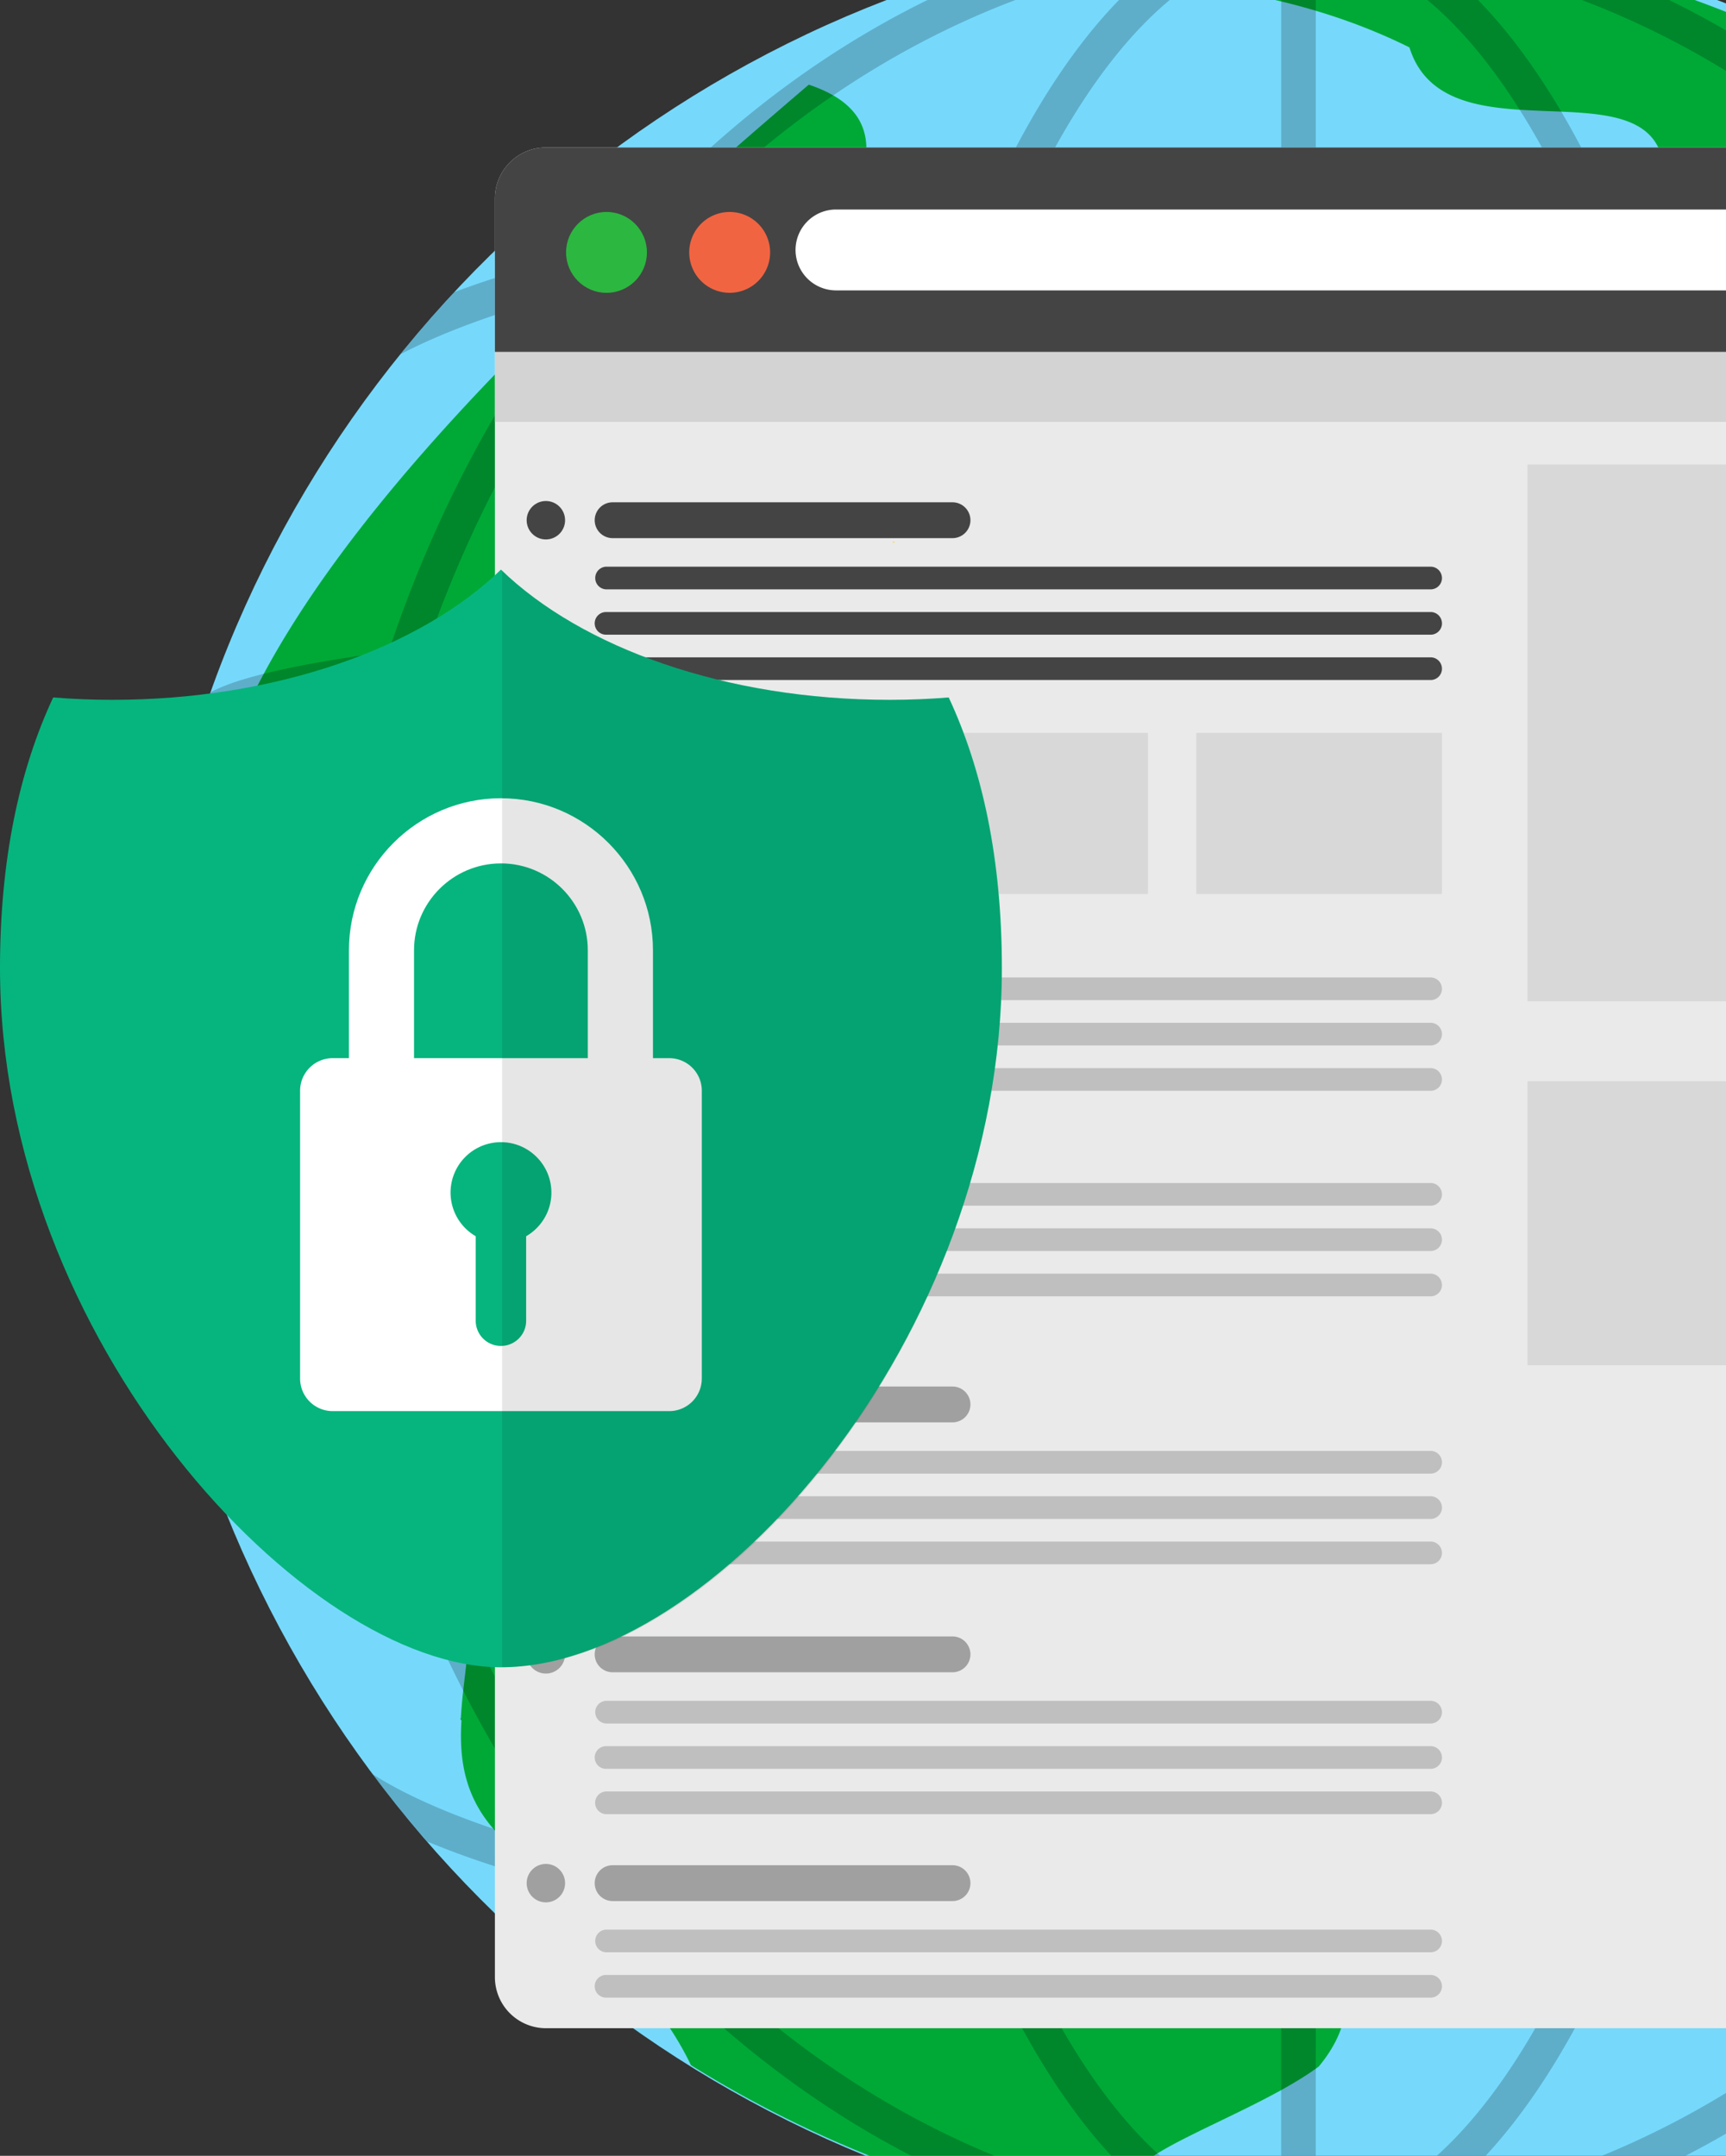 <svg xmlns="http://www.w3.org/2000/svg" width="196.203" height="245" viewBox="0 0 196.203 245"><rect x="0" y="0" width="196.203" height="245" fill="#333333" stroke="none"/><path fill="#76D9FC" d="M98.42 245h97.783V.387c-.337-.133-.678-.257-1.017-.387h-94.402C51.37 18.98 16.29 66.873 16.29 122.97c0 55.195 33.965 102.448 82.13 122.03z"/><path fill-rule="evenodd" clip-rule="evenodd" fill="#00A936" d="M62.98 148.71c-.725-.302-1.73-.507-2.4-.59-.884-.106-1.54-.137-2.144 0-1.792.526-1.913 2.4 2.95 5.324 1.305 1.733 3.67 3.317 5.908 2.45 1.3-3.69-1.403-5.937-4.313-6.94 0-.244.026-.17 0-.244zM83.34 111.41c.212.192.35.496.538.53h.278c1.312.372 2.587-.95 1.59-1.038-.388-.07-1.147.033-2.406.51zM113.842 99.916c-2.084.353-2.586 1.746 1.896 4.825.555-.15 4.41-1.017 2.146 1.313 6.96-4.15-.486-6.772-4.042-6.137zM113.842 70.166c7.498-3.046 9.223-22.785.298-22.205-.577 0-1.157.288-1.888.56 3.734 6.893-4.88 15.658 1.59 21.646zM196.203 81.09c-1.816-1.04-3.89-1.627-5.225-1.55-1.72.12-2.052 1.348 1.124 4.308-2.036 4.808 1.047 6.495 4.1 5.56V81.09zM132.875 35.132c2.163-1.01 3.2-4.597 0-4.597-.58-.155-1.01-.307-1.592-.273-.578.02-1.158.225-1.58.273-6.32 1.26-4.4 11.74 3.172 4.597z"/><path fill-rule="evenodd" clip-rule="evenodd" fill="#00A936" d="M141.73 32.678c-9.146 1.156-18.374 9.992-9.866 18.736 6.092 7.605-8.8 23.125 5.332 27.11 5.607-12.545 20.95-22.482 17.155-37.775-1.584-6.525-7.104-8.77-12.62-8.072z"/><path fill="#00A936" d="M49.903 172.47c5.607 7.025 2.91 15.11 2.483 22.802-.15.05.07.237.07.27-.29 4.662.44 9.103 4.383 13.105 6.856 8.845 16.833 15.856 21.704 26.05A129.84 129.84 0 0 0 98.862 245h32.278c4.25-2.784 13.534-6.272 18.774-10.152 11.556-13.968-12.36-25.13-23.964-21.083-13.547-8.996-23.348-22.765-38.603-29.468-12.412-12.048-40.403-4.56-39.896-27.348 1.294-10.82-7.392-16.048-13.91-21.133-5.012-16.747 25.534-22.906 25.975-4.563 10.06-.526 13.58-18.07 25.194-20.6 5.978-5.194 22.163.387 16.31-10.213 5.785-5.5 22.758-5.31 14.454-18.176-2.785-12.54-18.2-18.6-23.27-4.318-13.954 3.738-8.328-26.53 5.87-22.5 10.293.597 8.89-8.353 2.656-11.23 0-.437-.137-.684-.53-.29-1.14-.425-2.337-.868-3.744-.797-13.917-7.69 13.93-27.298-4.517-33.51-20.24 17.29-51.114 44.5-63.476 69.92-5.58 15.944-4.648 31.993-4 48.755 5.666 16.23 16.675 29.622 25.44 44.174zM144.954 0c5.242 1.216 10.357 2.95 15.265 5.388 4.314 13.866 30.156.267 28.914 15.77.202.224.594.58.813.84-.41.3.3 3.126.82.763 1.554 1.762 3.707 4.18 5.436 6.53V1.35c-1.18-.47-2.368-.916-3.563-1.352h-47.686zM196.203 37.093c-.428-.004-.9-.034-1.438-.105-13.08-1.79-9.676 23.975-.257 28.655.583.313 1.148.563 1.695.76v-29.31zM196.203 155.817c-1.402 5.772-1.715 11.686 0 17v-17z"/><g opacity=".2" fill="#010000"><path d="M22.695 82.384c-.037.104-.06.172-.085.254 1.217-.064 2.297-.15 2.297-.254h-2.212zM196.203 237.85a98.56 98.56 0 0 1-14.12 7.15h9.505a103.238 103.238 0 0 0 4.615-2.52v-4.63z"/><path d="M36.377 124.686c.15 14.72 2.33 28.86 6.192 42.066-15.52-2.213-17.552-4.24-17.766-4.526.024.03.103.203.103.423H22.39c.38 1.192.79 2.382 1.206 3.56 1.822 1.033 4.664 1.937 8.723 2.804 3.186.682 7.036 1.332 11.56 1.94 4.695 14.467 11.453 27.684 19.833 39.19-9.325-2.538-16.58-5.464-21.363-8.525 1.97 2.635 4.057 5.17 6.21 7.658 5.69 2.378 12.15 4.29 18.165 5.764.298.07.604.137.9.223 10.156 12.553 22.37 22.71 35.965 29.735h9.475c-14.715-6.023-28.01-15.767-39.082-28.32 11.298 2.33 24.163 4.08 37.98 5.187 4.28 9.726 9.13 17.486 14.367 23.134h5.556c-5.573-5.013-10.807-12.692-15.467-22.793 9.408.648 19.212.987 29.216 1.037V245h3.934v-21.757a458.28 458.28 0 0 0 29.224-1.057c-4.66 10.113-9.894 17.798-15.47 22.813h5.556c5.238-5.65 10.095-13.413 14.396-23.152 4.416-.358 8.723-.79 12.926-1.28v-4c-3.646.426-7.38.804-11.198 1.13.186-.478.39-.937.57-1.43 4.527-11.568 8.1-24.923 10.628-39.423v-34.408c-.576 9.913-1.592 19.546-3.022 28.738-13.756.51-28.497.78-43.61.78v-47.27H196.2v-3.98H149.57v-47.63c15.067.033 29.76.303 43.476.796 1.51 9.515 2.565 19.51 3.157 29.803V69.02c-2.535-14.46-6.112-27.807-10.627-39.37a116.878 116.878 0 0 0-1.535-3.778c4.154.35 8.205.764 12.163 1.227v-4.027c-4.54-.527-9.215-.98-14.006-1.35-4.263-9.163-9.042-16.458-14.18-21.723h-5.76c5.535 4.606 10.75 11.812 15.424 21.397a454.095 454.095 0 0 0-28.11-.97V0h-3.934v20.427c-9.613.035-19.038.356-28.108.97 4.68-9.585 9.9-16.79 15.434-21.396H127.2c-5.137 5.266-9.912 12.56-14.183 21.724-13.205 1.02-25.55 2.617-36.534 4.783C87.65 14.625 100.88 5.503 115.43 0h-9.996c-13.31 6.53-25.34 16.057-35.478 27.88-1.062.253-2.125.492-3.154.75-4.97 1.206-10.236 2.724-15.13 4.56a134.343 134.343 0 0 0-6.135 7.062c5.022-2.622 11.88-5.105 20.27-7.27-9.174 11.9-16.557 25.783-21.636 41.084-4.645.61-8.61 1.27-11.85 1.97-3.798.818-6.53 1.65-8.348 2.62a74.85 74.85 0 0 0-1.064 3.116c3.73-.87 10.31-2.146 19.943-3.512-3.987 13.295-6.26 27.57-6.47 42.446H16.364c-.024.748-.073 1.497-.073 2.264 0 .576.04 1.137.05 1.715h20.037zM149.57 24.426c10.312.034 20.384.408 30.022 1.11.8 1.8 1.577 3.655 2.34 5.594 4.44 11.35 7.95 24.456 10.432 38.712-13.493-.477-27.933-.732-42.795-.762V24.427zm0 151.534c14.913-.017 29.405-.275 42.948-.75-2.502 14.582-6.06 27.99-10.584 39.577-.444 1.12-.87 2.196-1.328 3.27-9.938.75-20.367 1.14-31.036 1.187V175.96zm-79.75 35.714c-9.143-11.57-16.528-25.165-21.626-40.176 3.378.41 7.044.782 11.012 1.142 11.525 1.056 24.917 1.87 39.485 2.434 2.544 15.192 6.23 29.147 10.932 41.196.2.492.403.97.586 1.448-14.922-1.263-28.637-3.308-40.39-6.044zm75.816 7.57c-10.65-.032-21.074-.424-31.02-1.156-.45-1.07-.9-2.18-1.33-3.3-4.532-11.57-8.08-24.98-10.586-39.565 13.544.462 28.032.737 42.937.737v43.284zm0-47.29a1229 1229 0 0 1-43.602-.76c-2.264-14.603-3.5-30.31-3.583-46.51h47.185v47.27zm0-51.247H98.452c.11-16.322 1.385-32.162 3.734-46.866 13.717-.476 28.4-.748 43.45-.763v47.63zm-32.35-89.577c.752-1.957 1.54-3.81 2.337-5.614 9.63-.682 19.72-1.056 30.013-1.09V69.08c-14.853.016-29.282.27-42.786.744 2.476-14.254 5.99-27.345 10.437-38.694zm-41.236.36c11.494-2.536 24.776-4.427 39.132-5.618a97.485 97.485 0 0 0-1.56 3.78c-4.603 11.823-8.234 25.47-10.786 40.325-14.627.544-28.07 1.383-39.642 2.418-3.838.358-7.41.733-10.694 1.12C54.007 57.674 62.067 43.4 72.05 31.49zM47.132 77.69c4.228-.513 9.264-1.04 15.263-1.565 10.6-.903 22.716-1.616 35.782-2.13-2.286 14.705-3.547 30.464-3.654 46.715H40.306c.223-15.11 2.62-29.592 6.826-43.02zm47.39 46.998c.083 16.117 1.29 31.754 3.513 46.372-13.002-.517-25.058-1.228-35.632-2.13-6.136-.538-11.256-1.072-15.555-1.615-4.076-13.326-6.388-27.67-6.542-42.627h54.216zM179.803 0a97.513 97.513 0 0 1 16.4 8.06V3.454A104.193 104.193 0 0 0 189.738 0h-9.935z"/></g><path fill="#EAEAEA" d="M196.203 16.758H62.058c-3.204 0-5.8 2.604-5.8 5.812v202.12a5.806 5.806 0 0 0 5.8 5.806h134.146V16.758z"/><path fill="#D3D3D3" d="M56.256 39.494h139.947v8.455H56.256z"/><path fill="#444" d="M196.203 16.758H62.058c-3.204 0-5.8 2.604-5.8 5.812v17.42h139.946V16.757z"/><circle fill="#2CB740" cx="68.944" cy="28.684" r="4.596"/><path fill="#F16442" d="M87.543 28.684a4.598 4.598 0 0 1-4.602 4.592 4.593 4.593 0 0 1 0-9.186 4.6 4.6 0 0 1 4.603 4.594z"/><path fill="#FFF" d="M196.203 23.81H95.026a4.603 4.603 0 0 0-4.594 4.598 4.603 4.603 0 0 0 4.594 4.594h101.177V23.81z"/><ellipse fill="#FCD22E" cx="101.585" cy="61.613" rx=".096" ry=".063"/><g><path fill="#444" d="M163.917 75.994a1.29 1.29 0 0 1-1.29 1.286H68.89a1.29 1.29 0 0 1 0-2.578h93.735c.713 0 1.29.58 1.29 1.292zM163.917 70.84a1.29 1.29 0 0 1-1.29 1.29H68.89a1.288 1.288 0 0 1 0-2.576h93.735c.713 0 1.29.577 1.29 1.285zM163.917 65.69a1.29 1.29 0 0 1-1.29 1.288H68.89a1.29 1.29 0 0 1 0-2.577h93.735c.713 0 1.29.58 1.29 1.29zM110.314 59.12a2.04 2.04 0 0 1-2.04 2.037H69.64a2.037 2.037 0 0 1 0-4.074h38.633a2.04 2.04 0 0 1 2.04 2.04z"/><circle fill="#444" cx="62.052" cy="59.121" r="2.184"/></g><g><path fill="#BFBFBF" d="M163.917 122.677a1.29 1.29 0 0 1-1.29 1.286H68.89a1.29 1.29 0 0 1 0-2.578h93.735c.713 0 1.29.58 1.29 1.292zM163.917 117.522a1.29 1.29 0 0 1-1.29 1.29H68.89a1.288 1.288 0 0 1 0-2.576h93.735c.713 0 1.29.578 1.29 1.286zM163.917 112.373a1.29 1.29 0 0 1-1.29 1.288H68.89a1.29 1.29 0 0 1 0-2.577h93.735c.713 0 1.29.578 1.29 1.29z"/><path fill="#A0A0A0" d="M110.314 105.804a2.04 2.04 0 0 1-2.04 2.036H69.64a2.037 2.037 0 0 1 0-4.074h38.633a2.04 2.04 0 0 1 2.04 2.038z"/><circle fill="#A0A0A0" cx="62.052" cy="105.803" r="2.184"/></g><g><path fill="#BFBFBF" d="M163.917 146.035a1.29 1.29 0 0 1-1.29 1.286H68.89c-.71 0-1.288-.576-1.288-1.285a1.29 1.29 0 0 1 1.288-1.292h93.735c.713 0 1.29.58 1.29 1.292zM163.917 140.88a1.29 1.29 0 0 1-1.29 1.29H68.89a1.288 1.288 0 0 1 0-2.576h93.735c.713 0 1.29.578 1.29 1.286zM163.917 135.73a1.29 1.29 0 0 1-1.29 1.29H68.89a1.29 1.29 0 0 1 0-2.577h93.735c.713 0 1.29.577 1.29 1.288z"/><path fill="#A0A0A0" d="M110.314 129.162a2.04 2.04 0 0 1-2.04 2.036H69.64a2.037 2.037 0 0 1 0-4.074h38.633a2.04 2.04 0 0 1 2.04 2.038z"/><circle fill="#A0A0A0" cx="62.052" cy="129.162" r="2.184"/></g><g><path fill="#BFBFBF" d="M163.917 176.482a1.29 1.29 0 0 1-1.29 1.286H68.89a1.29 1.29 0 0 1 0-2.578h93.735c.713 0 1.29.58 1.29 1.292zM163.917 171.328a1.29 1.29 0 0 1-1.29 1.29H68.89a1.288 1.288 0 0 1 0-2.576h93.735c.713 0 1.29.578 1.29 1.286zM163.917 166.178a1.29 1.29 0 0 1-1.29 1.288H68.89a1.29 1.29 0 0 1 0-2.577h93.735c.713 0 1.29.577 1.29 1.288z"/><path fill="#A0A0A0" d="M110.314 159.61a2.04 2.04 0 0 1-2.04 2.035H69.64a2.037 2.037 0 0 1 0-4.074h38.633a2.04 2.04 0 0 1 2.04 2.037z"/><circle fill="#A0A0A0" cx="62.052" cy="159.609" r="2.184"/></g><path fill="#D8D8D8" d="M102.56 83.29h27.933v18.307H102.56z"/><g><path fill="#BFBFBF" d="M163.917 204.883a1.29 1.29 0 0 1-1.29 1.286H68.89a1.29 1.29 0 0 1 0-2.578h93.735c.713 0 1.29.578 1.29 1.29zM163.917 199.728a1.29 1.29 0 0 1-1.29 1.29H68.89a1.288 1.288 0 0 1 0-2.576h93.735c.713 0 1.29.578 1.29 1.286zM163.917 194.58a1.29 1.29 0 0 1-1.29 1.287H68.89a1.29 1.29 0 0 1 0-2.577h93.735c.713 0 1.29.577 1.29 1.29z"/><path fill="#A0A0A0" d="M110.314 188.01a2.04 2.04 0 0 1-2.04 2.036H69.64a2.037 2.037 0 0 1 0-4.074h38.633a2.04 2.04 0 0 1 2.04 2.038z"/><circle fill="#A0A0A0" cx="62.052" cy="188.009" r="2.184"/></g><g><path fill="#BFBFBF" d="M163.917 225.73a1.29 1.29 0 0 1-1.29 1.29H68.89a1.288 1.288 0 0 1 0-2.576h93.735c.713 0 1.29.577 1.29 1.285zM163.917 220.58a1.29 1.29 0 0 1-1.29 1.288H68.89a1.29 1.29 0 0 1 0-2.577h93.735c.713 0 1.29.578 1.29 1.29z"/><path fill="#A0A0A0" d="M110.314 214.01a2.04 2.04 0 0 1-2.04 2.037H69.64a2.037 2.037 0 0 1 0-4.074h38.633a2.04 2.04 0 0 1 2.04 2.04z"/></g><g><path fill="#06B57E" d="M113.89 110.03c0-12.323-2.183-22.502-6.04-30.767-2.193.174-4.422.27-6.693.27-18.673 0-35.043-5.916-44.21-14.8-9.17 8.884-25.534 14.8-44.212 14.8-2.27 0-4.5-.097-6.69-.27C2.184 87.528 0 97.707 0 110.03c0 42.225 34.63 79.448 56.947 79.448 23.89 0 56.944-37.223 56.944-79.447z"/><g fill="#FFF"><path d="M79.776 156.665a3.7 3.7 0 0 1-3.7 3.7H37.814a3.7 3.7 0 0 1-3.7-3.7v-32.71a3.7 3.7 0 0 1 3.7-3.7h38.263a3.7 3.7 0 0 1 3.7 3.7v32.71z"/><path d="M56.945 158.125c-9.526 0-17.28-7.75-17.28-17.277v-32.856c0-9.52 7.754-17.275 17.28-17.275 9.524 0 17.28 7.754 17.28 17.275v32.856c0 9.527-7.755 17.277-17.28 17.277zm0-60.004c-5.446 0-9.88 4.43-9.88 9.87v32.857c0 5.444 4.434 9.875 9.88 9.875 5.445 0 9.873-4.43 9.873-9.875V107.99c0-5.44-4.428-9.87-9.873-9.87z"/></g><g fill="#06B57E"><path d="M62.68 135.532c0 3.16-2.58 5.73-5.733 5.73a5.732 5.732 0 0 1-5.73-5.73 5.728 5.728 0 0 1 5.73-5.73c3.153 0 5.732 2.564 5.732 5.73z"/><path d="M59.81 150.098c0 1.577-1.28 2.86-2.867 2.86a2.862 2.862 0 0 1-2.866-2.86v-15.996a2.863 2.863 0 0 1 2.866-2.867 2.862 2.862 0 0 1 2.866 2.867v15.996z"/></g><path opacity=".1" fill="#010000" d="M107.817 79.264c-2.19.174-4.422.27-6.692.27-18.57 0-34.85-5.853-44.048-14.65v124.58c24.25 0 56.783-37.405 56.783-79.433 0-12.323-2.185-22.502-6.043-30.766z"/></g><path fill="#D8D8D8" d="M135.983 83.29h27.934v18.307h-27.934z"/><circle fill="#A0A0A0" cx="62.052" cy="214.01" r="2.184"/><path fill="#D8D8D8" d="M173.64 52.79h22.563v61H173.64zM173.64 122.875h22.563v32.276H173.64z"/></svg>